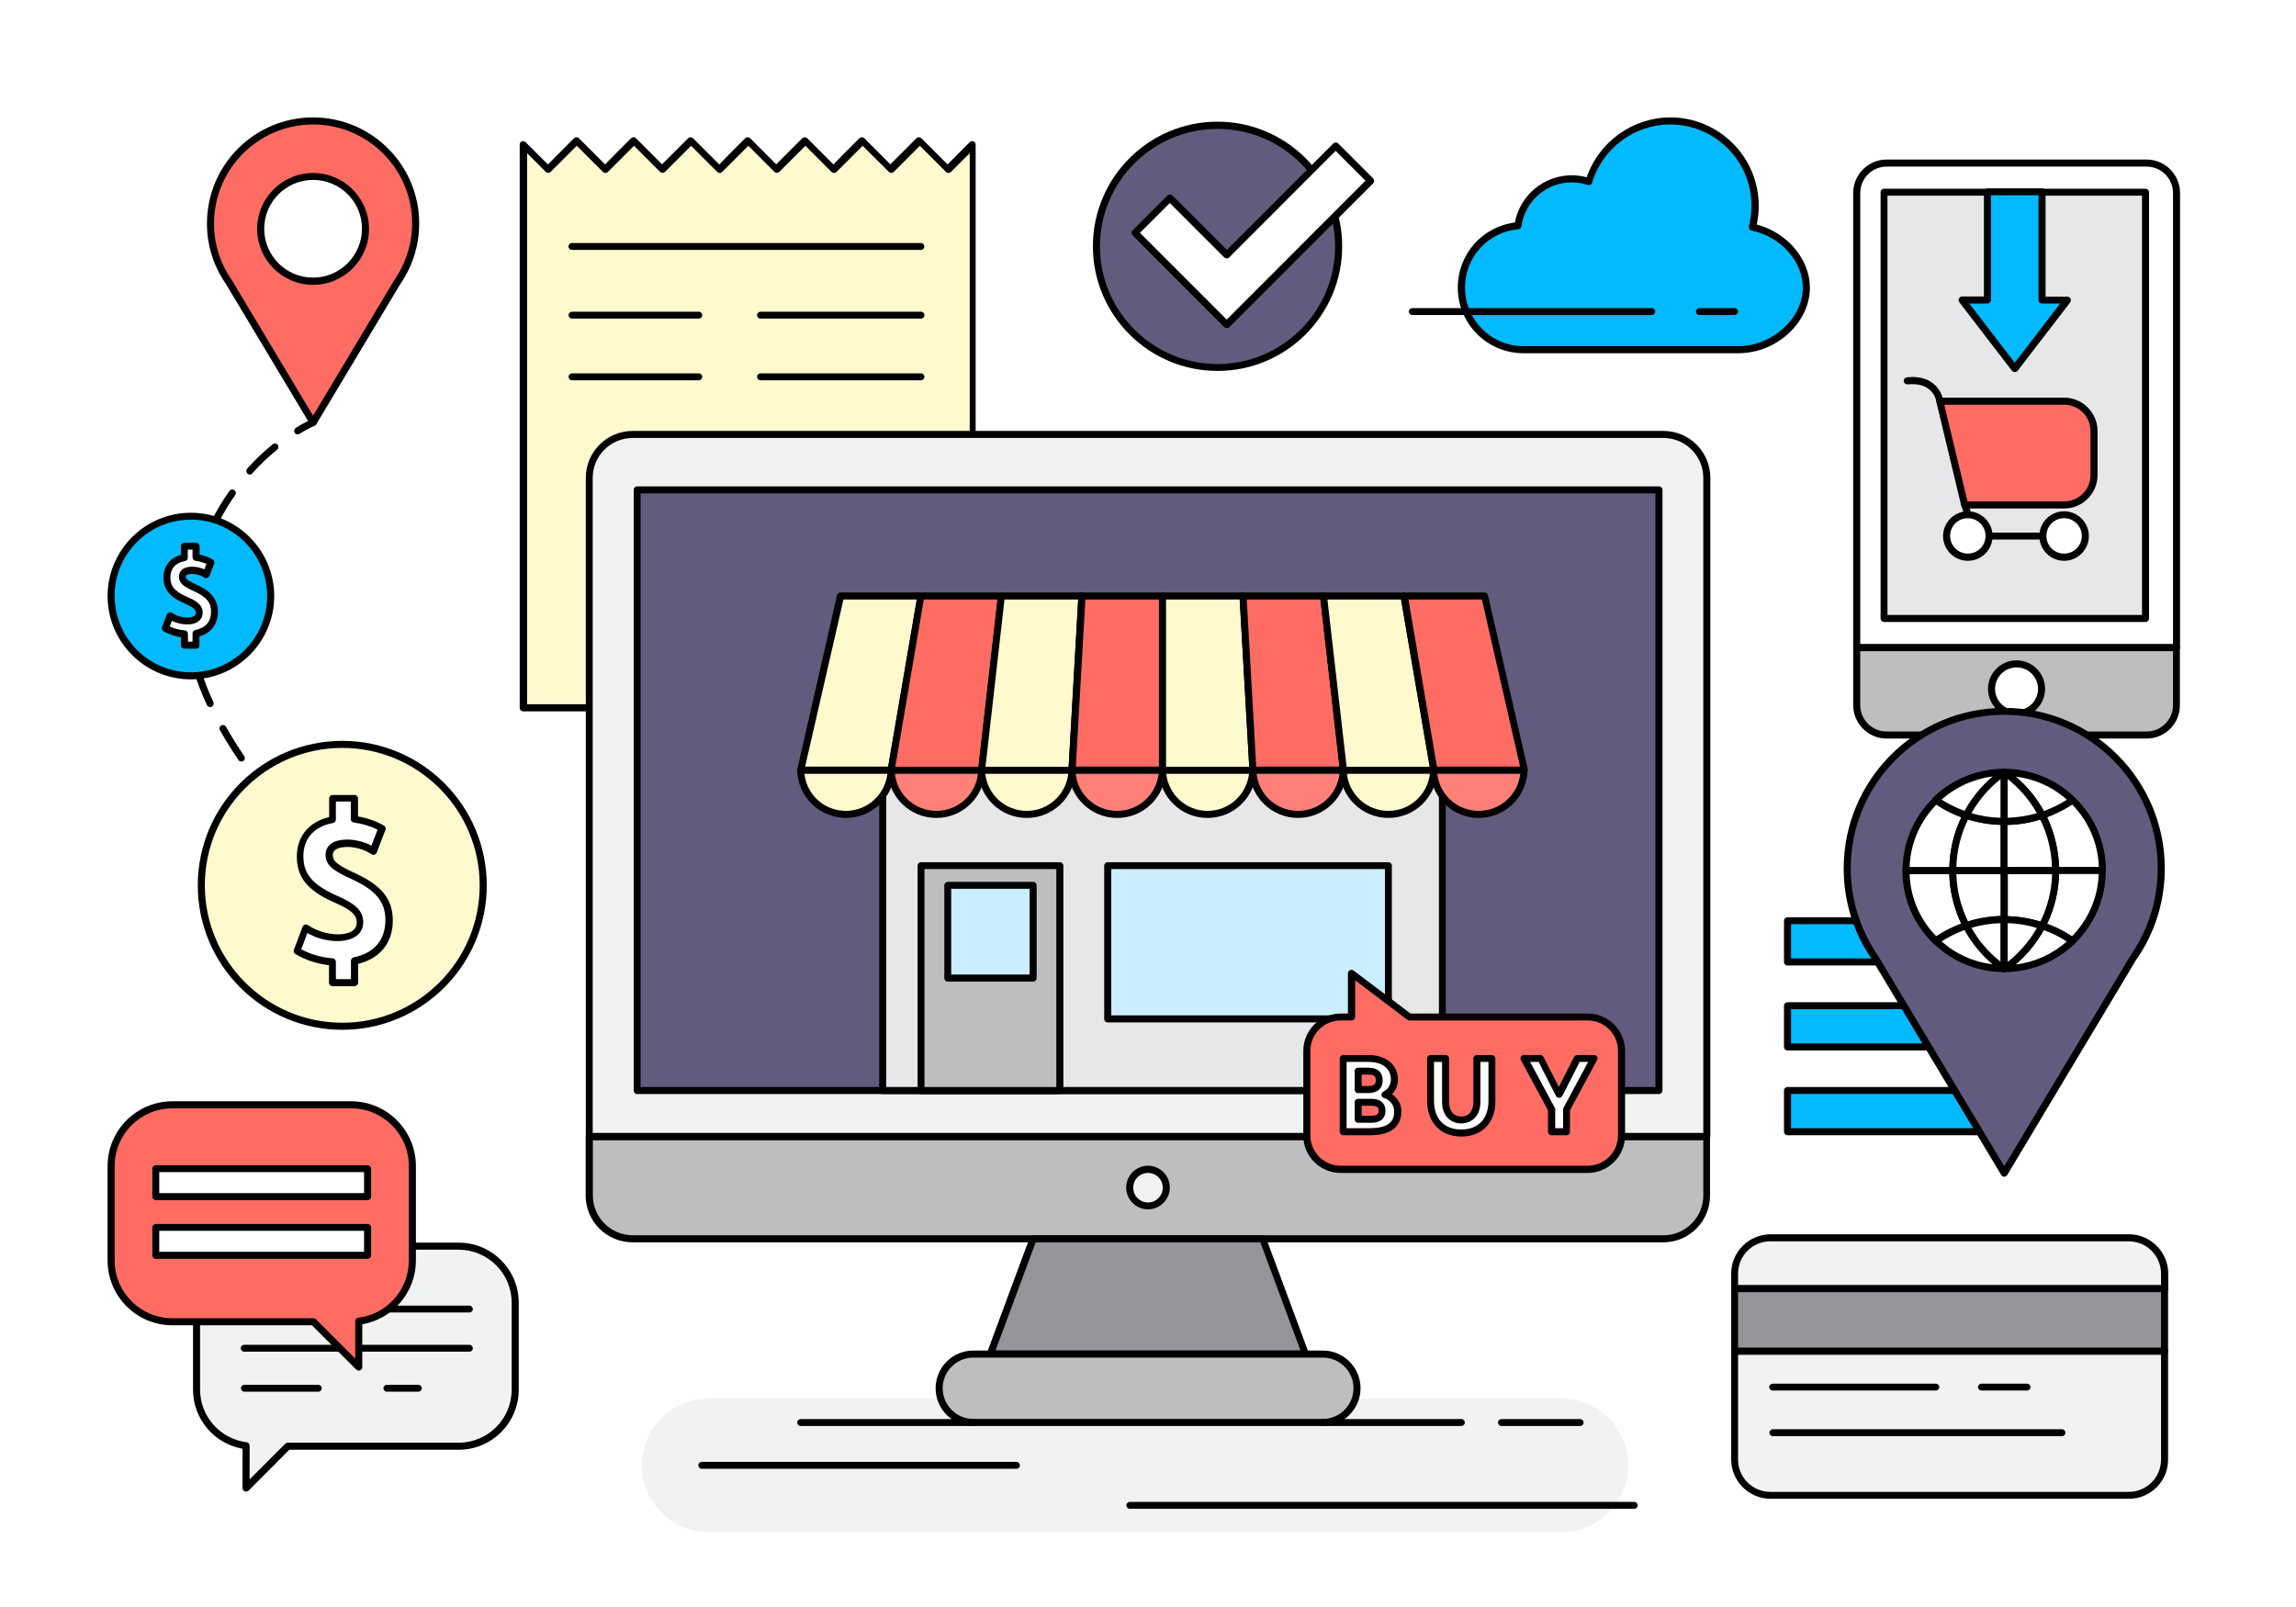 <?xml version="1.0" encoding="utf-8"?>
<!-- Generator: Adobe Illustrator 16.0.0, SVG Export Plug-In . SVG Version: 6.00 Build 0)  -->
<!DOCTYPE svg PUBLIC "-//W3C//DTD SVG 1.1//EN" "http://www.w3.org/Graphics/SVG/1.1/DTD/svg11.dtd">
<svg version="1.1" id="Layer_1" xmlns="http://www.w3.org/2000/svg" xmlns:xlink="http://www.w3.org/1999/xlink" x="0px" y="0px"
	 width="1400px" height="980px" viewBox="0 0 1400 980" enable-background="new 0 0 1400 980" xml:space="preserve">
<g>
	<g>
		<g>
			<rect x="0" fill="#FFFFFF" width="1400" height="980"/>
		</g>
	</g>
	<g>
		<path fill="#F1F2F2" d="M992.8,893.6c0-22.5-18.3-40.8-40.8-40.8H432.2c-22.5,0-40.8,18.3-40.8,40.8l0,0
			c0,22.5,18.3,40.8,40.8,40.8H952C974.5,934.4,992.8,916.1,992.8,893.6L992.8,893.6z"/>
	</g>
	<g>
		<g>
			<path fill="#FFFFFF" d="M1327.1,117.7c0-10.1-8.2-18.3-18.3-18.3h-158.5c-10.1,0-18.3,8.2-18.3,18.3V395h195V117.7z"/>
			<path d="M1327.1,397.1h-195c-1.2,0-2.1-1-2.1-2.1V117.7c0-11.3,9.2-20.4,20.4-20.4h158.5c11.3,0,20.4,9.2,20.4,20.4V395
				C1329.3,396.1,1328.3,397.1,1327.1,397.1z M1134.3,392.8H1325V117.7c0-8.9-7.2-16.1-16.1-16.1h-158.5c-8.9,0-16.1,7.2-16.1,16.1
				V392.8z"/>
		</g>
		<g>
			<path fill="#BCBEC0" d="M1132.1,395v35c0,10.1,8.2,18.3,18.3,18.3h158.5c10.1,0,18.3-8.2,18.3-18.3v-35H1132.1z"/>
			<path d="M1308.9,450.4h-158.5c-11.3,0-20.4-9.2-20.4-20.4v-35c0-1.2,1-2.1,2.1-2.1h195c1.2,0,2.1,1,2.1,2.1v35
				C1329.3,441.3,1320.1,450.4,1308.9,450.4z M1134.3,397.1V430c0,8.9,7.2,16.1,16.1,16.1h158.5c8.9,0,16.1-7.2,16.1-16.1v-32.9
				H1134.3z"/>
		</g>
	</g>
	<g>
		<rect x="1148.7" y="117.2" fill="#E6E7E8" width="159.5" height="260"/>
		<path d="M1308.3,379.3h-159.5c-1.2,0-2.1-1-2.1-2.1v-260c0-1.2,1-2.1,2.1-2.1h159.5c1.2,0,2.1,1,2.1,2.1v260
			C1310.4,378.3,1309.4,379.3,1308.3,379.3z M1150.9,375h155.2V119.3h-155.2V375z"/>
	</g>
	<g>
		<g>
			<path d="M181.5,264.9c-0.7,0-1.4-0.4-1.8-1c-0.6-1-0.3-2.3,0.7-3c5.8-3.6,9.6-5.2,9.7-5.2c1.1-0.4,2.3,0,2.8,1.1
				c0.5,1.1-0.1,2.4-1.1,2.8c0,0-3.6,1.5-9.1,4.9C182.3,264.8,181.9,264.9,181.5,264.9z"/>
		</g>
		<g>
			<path d="M196.4,523.1c-0.5,0-1.1-0.2-1.5-0.6c-5-5-10-10.2-14.8-15.5c-0.8-0.9-0.7-2.2,0.1-3c0.9-0.8,2.2-0.7,3,0.1
				c4.7,5.2,9.6,10.3,14.6,15.3c0.8,0.8,0.8,2.2,0,3C197.5,522.9,196.9,523.1,196.4,523.1z M170.4,494.9c-0.6,0-1.2-0.3-1.6-0.8
				c-4.7-5.6-9.2-11.2-13.4-16.7c-0.7-0.9-0.5-2.3,0.4-3c0.9-0.7,2.3-0.5,3,0.4c4.1,5.5,8.6,11,13.2,16.5c0.8,0.9,0.7,2.3-0.3,3
				C171.4,494.7,170.9,494.9,170.4,494.9z M147.2,464.4c-0.7,0-1.4-0.3-1.8-0.9c-4.1-6.1-7.9-12.2-11.3-18.2c-0.6-1-0.2-2.3,0.8-2.9
				c1-0.6,2.3-0.2,2.9,0.8c3.3,5.9,7.1,11.9,11.1,17.9c0.7,1,0.4,2.3-0.6,3C148.1,464.3,147.6,464.4,147.2,464.4z M128.2,431.2
				c-0.8,0-1.6-0.5-2-1.2c-3.2-6.8-5.8-13.6-7.8-20.1c-0.4-1.1,0.3-2.3,1.4-2.7c1.1-0.3,2.3,0.3,2.7,1.4c2,6.3,4.5,12.9,7.6,19.5
				c0.5,1.1,0,2.4-1,2.9C128.8,431.2,128.5,431.2,128.2,431.2z M116.6,394.9c-1,0-1.9-0.7-2.1-1.8c-0.9-5.4-1.3-10.8-1.3-15.9
				c0-1.9,0.1-3.8,0.2-5.7c0.1-1.2,1-2.1,2.3-2c1.2,0.1,2.1,1.1,2,2.3c-0.1,1.8-0.2,3.6-0.2,5.4c0,4.9,0.4,10,1.3,15.2
				c0.2,1.2-0.6,2.3-1.8,2.5C116.8,394.9,116.7,394.9,116.6,394.9z M118.1,356.9c-0.2,0-0.3,0-0.5-0.1c-1.2-0.3-1.9-1.4-1.6-2.6
				c1.6-7.1,3.6-14,6-20.7c0.4-1.1,1.7-1.7,2.8-1.3c1.1,0.4,1.7,1.6,1.3,2.8c-2.4,6.4-4.3,13.2-5.9,20.1
				C120,356.3,119.1,356.9,118.1,356.9z M130.8,321c-0.3,0-0.7-0.1-1-0.2c-1.1-0.5-1.5-1.8-1-2.9c3.2-6.5,7-12.7,11.1-18.5
				c0.7-1,2-1.2,3-0.5c1,0.7,1.2,2,0.5,3c-4,5.7-7.6,11.7-10.7,18C132.4,320.5,131.6,321,130.8,321z M152.3,289.4
				c-0.5,0-1-0.2-1.4-0.6c-0.9-0.8-1-2.2-0.2-3c4.8-5.4,10.1-10.4,15.6-14.9c0.9-0.7,2.3-0.6,3,0.3c0.7,0.9,0.6,2.3-0.3,3
				c-5.4,4.4-10.5,9.2-15.1,14.4C153.5,289.2,152.9,289.4,152.3,289.4z"/>
		</g>
		<g>
			<path d="M216.6,542c-0.5,0-1-0.2-1.4-0.5c0,0-3-2.6-8.1-7.2c-0.9-0.8-0.9-2.2-0.1-3c0.8-0.9,2.2-0.9,3-0.1
				c4.9,4.6,7.9,7.1,7.9,7.1c0.9,0.8,1,2.1,0.3,3C217.8,541.8,217.2,542,216.6,542z"/>
		</g>
	</g>
	<g>
		<g>
			<path fill="#FFF9CE" d="M578.4,103.3l-17.5-17.5l-17.4,17.5L526,85.9c0,0-17.5,17.5-17.4,17.5l-17.5-17.5l-17.4,17.5l-17.4-17.5
				c0,0-17.5,17.5-17.4,17.5l-17.5-17.5l-17.4,17.5l-17.4-17.5c0,0-17.5,17.5-17.4,17.5l-17.5-17.5l-17.4,17.5L319,88.2v343.5h274.4
				V88.2C588.7,93,578.4,103.3,578.4,103.3z"/>
			<path d="M593.5,433.8H319c-1.2,0-2.1-1-2.1-2.1V88.2c0-0.9,0.5-1.7,1.3-2c0.8-0.3,1.7-0.1,2.3,0.5l13.6,13.6L350,84.3
				c0.8-0.8,2.2-0.8,3,0l16,16c2.3-2.5,6.9-7.1,15.8-16c0.4-0.4,0.9-0.6,1.5-0.6l0,0c0.6,0,1.1,0.2,1.5,0.6l15.9,15.9l15.9-15.9
				c0.8-0.8,2.2-0.8,3,0l16,16c2.3-2.5,6.9-7.1,15.8-16c0.4-0.4,0.9-0.6,1.5-0.6l0,0c0.6,0,1.1,0.2,1.5,0.6l15.9,15.9l15.9-15.9
				c0.8-0.8,2.2-0.8,3,0l16,16c2.3-2.5,6.9-7.1,15.8-16c0.4-0.4,0.9-0.6,1.5-0.6l0,0c0.6,0,1.1,0.2,1.5,0.6l15.9,15.9l15.9-15.9
				c0.8-0.8,2.2-0.8,3,0l16,16c1.3-1.4,3.3-3.3,6.2-6.3l7.3-7.3c0.6-0.6,1.5-0.8,2.3-0.5c0.8,0.3,1.3,1.1,1.3,2v343.5
				C595.6,432.9,594.6,433.8,593.5,433.8z M321.2,429.5h270.1V93.4l-3.6,3.6c-3.8,3.8-7.4,7.4-7.8,7.8c-0.1,0.1-0.2,0.2-0.4,0.3
				c-0.9,0.6-2,0.5-2.7-0.3l-15.9-15.9L545,104.8c-0.8,0.8-2.2,0.8-3,0L526,88.9c-4.1,4.1-15.3,15.3-15.9,15.9
				c-0.1,0.1-0.2,0.2-0.4,0.3c-0.8,0.6-2,0.5-2.7-0.3l-15.9-15.9l-15.9,15.9c-0.8,0.8-2.2,0.8-3,0l-15.9-15.9
				c-4.1,4.1-15.3,15.3-15.9,15.9c-0.1,0.1-0.2,0.2-0.4,0.3c-0.9,0.6-2,0.5-2.7-0.3l-15.9-15.9l-15.9,15.9c-0.8,0.8-2.2,0.8-3,0
				l-15.9-15.9c-4.1,4.1-15.3,15.3-15.9,15.9c-0.1,0.1-0.2,0.2-0.4,0.3c-0.9,0.6-2,0.5-2.7-0.3l-15.9-15.9l-15.9,15.9
				c-0.8,0.8-2.2,0.8-3,0l-11.4-11.4V429.5z"/>
		</g>
		<g>
			<path d="M561.6,152.4H348.7c-1.2,0-2.1-1-2.1-2.1s1-2.1,2.1-2.1h212.8c1.2,0,2.1,1,2.1,2.1S562.8,152.4,561.6,152.4z"/>
		</g>
		<g>
			<path d="M426.1,194.3h-77.3c-1.2,0-2.1-1-2.1-2.1c0-1.2,1-2.1,2.1-2.1h77.3c1.2,0,2.1,1,2.1,2.1
				C428.2,193.3,427.3,194.3,426.1,194.3z"/>
		</g>
		<g>
			<path d="M561.6,194.3h-97.9c-1.2,0-2.1-1-2.1-2.1c0-1.2,1-2.1,2.1-2.1h97.9c1.2,0,2.1,1,2.1,2.1
				C563.7,193.3,562.8,194.3,561.6,194.3z"/>
		</g>
		<g>
			<path d="M426.1,231.9h-77.3c-1.2,0-2.1-1-2.1-2.1c0-1.2,1-2.1,2.1-2.1h77.3c1.2,0,2.1,1,2.1,2.1
				C428.2,230.9,427.3,231.9,426.1,231.9z"/>
		</g>
		<g>
			<path d="M561.6,231.9h-97.9c-1.2,0-2.1-1-2.1-2.1c0-1.2,1-2.1,2.1-2.1h97.9c1.2,0,2.1,1,2.1,2.1
				C563.7,230.9,562.8,231.9,561.6,231.9z"/>
		</g>
	</g>
	<g>
		<g>
			<path fill="#BCBEC0" d="M359.3,693.1V729c0,14.6,11.8,26.4,26.4,26.4h628.5c14.6,0,26.4-11.8,26.4-26.4v-35.9H359.3z"/>
			<path d="M1014.3,757.6H385.7c-15.8,0-28.6-12.8-28.6-28.6v-35.9c0-1.2,1-2.1,2.1-2.1h681.4c1.2,0,2.1,1,2.1,2.1V729
				C1042.8,744.7,1030,757.6,1014.3,757.6z M361.5,695.2V729c0,13.4,10.9,24.3,24.3,24.3h628.5c13.4,0,24.3-10.9,24.3-24.3v-33.7
				H361.5z"/>
		</g>
		<g>
			<path fill="#F1F2F2" d="M1040.7,291.4c0-14.6-11.8-26.4-26.4-26.4H385.7c-14.6,0-26.4,11.8-26.4,26.4v401.7h681.4V291.4z"/>
			<path d="M1040.7,695.2H359.3c-1.2,0-2.1-1-2.1-2.1V291.4c0-15.8,12.8-28.6,28.6-28.6h628.5c15.8,0,28.6,12.8,28.6,28.6v401.7
				C1042.8,694.3,1041.9,695.2,1040.7,695.2z M361.5,690.9h677.1V291.4c0-13.4-10.9-24.3-24.3-24.3H385.7
				c-13.4,0-24.3,10.9-24.3,24.3V690.9z"/>
		</g>
		<g>
			<rect x="388.5" y="298.7" fill="#625B7D" width="623.1" height="366.3"/>
			<path d="M1011.5,667.2H388.5c-1.2,0-2.1-1-2.1-2.1V298.7c0-1.2,1-2.1,2.1-2.1h623.1c1.2,0,2.1,1,2.1,2.1V665
				C1013.7,666.2,1012.7,667.2,1011.5,667.2z M390.6,662.9h618.8v-362H390.6V662.9z"/>
		</g>
		<g>
			<path fill="#F1F2F2" d="M711.1,724.3c0,6.2-5,11.1-11.1,11.1c-6.2,0-11.1-5-11.1-11.1s5-11.1,11.1-11.1
				C706.2,713.1,711.1,718.1,711.1,724.3z"/>
			<path d="M700,737.5c-7.3,0-13.3-6-13.3-13.3s6-13.3,13.3-13.3c7.3,0,13.3,6,13.3,13.3S707.3,737.5,700,737.5z M700,715.3
				c-5,0-9,4-9,9s4,9,9,9c5,0,9-4,9-9S705,715.3,700,715.3z"/>
		</g>
		<g>
			<rect x="538.2" y="454.2" fill="#E6E7E8" width="341.3" height="210.9"/>
			<path d="M879.5,667.2H538.2c-1.2,0-2.1-1-2.1-2.1V454.2c0-1.2,1-2.1,2.1-2.1h341.3c1.2,0,2.1,1,2.1,2.1V665
				C881.6,666.2,880.7,667.2,879.5,667.2z M540.4,662.9h337V456.3h-337V662.9z"/>
		</g>
		<g>
			<g>
				<polygon fill="#FFF9CE" points="512.5,363.4 488.2,469.8 513.9,469.8 543.3,469.8 543.4,469.8 546.2,453.1 561.6,363.4 				"/>
				<path d="M543.4,471.9h-55.2c-0.7,0-1.3-0.3-1.7-0.8c-0.4-0.5-0.6-1.2-0.4-1.8l24.3-106.3c0.2-1,1.1-1.7,2.1-1.7h49.1
					c0.6,0,1.2,0.3,1.6,0.8c0.4,0.5,0.6,1.1,0.5,1.7l-18.2,106.3C545.3,471.2,544.4,471.9,543.4,471.9z M490.9,467.6h50.7l17.5-102
					h-44.8L490.9,467.6z"/>
			</g>
			<g>
				<polygon fill="#FF6C64" points="561.6,363.4 546.2,453.1 543.4,469.8 543.4,469.8 598.5,469.8 598.5,469.8 600.4,453.1 
					610.7,363.4 				"/>
				<path d="M598.5,471.9h-55.1c-0.6,0-1.3-0.3-1.7-0.8c-0.4-0.5-0.6-1.1-0.5-1.7l18.2-106.3c0.2-1,1.1-1.8,2.1-1.8h49.1
					c0.6,0,1.2,0.3,1.6,0.7c0.4,0.5,0.6,1.1,0.5,1.7L600.7,470C600.5,471.1,599.6,471.9,598.5,471.9z M545.9,467.6h50.7l11.6-102
					h-44.9L545.9,467.6z"/>
			</g>
			<g>
				<polygon fill="#FFF9CE" points="610.7,363.4 600.4,453.1 598.5,469.8 598.6,469.8 653.6,469.8 653.7,469.8 654.7,453.1 
					659.8,363.4 				"/>
				<path d="M653.7,471.9h-55.1c-0.6,0-1.2-0.3-1.6-0.7c-0.4-0.5-0.6-1.1-0.5-1.7l12.1-106.3c0.1-1.1,1-1.9,2.1-1.9h49.1
					c0.6,0,1.2,0.2,1.6,0.7c0.4,0.4,0.6,1,0.6,1.6l-6.1,106.3C655.8,471,654.8,471.9,653.7,471.9z M600.9,467.6h50.7l5.8-102h-44.9
					L600.9,467.6z"/>
			</g>
			<g>
				<polygon fill="#FF6C64" points="659.8,363.4 654.7,453.1 653.7,469.8 708.7,469.8 708.8,469.8 708.9,469.8 708.9,453.1 
					708.9,363.4 				"/>
				<path d="M708.9,471.9h-55.2c-0.6,0-1.2-0.2-1.6-0.7c-0.4-0.4-0.6-1-0.6-1.6l6.1-106.3c0.1-1.1,1-2,2.1-2h49.1
					c1.2,0,2.1,1,2.1,2.1v106.3C711,471,710,471.9,708.9,471.9z M656,467.6h50.7v-102h-44.9L656,467.6z"/>
			</g>
			<g>
				<polygon fill="#FFF9CE" points="763.1,453.1 758,363.4 708.9,363.4 708.9,453.1 708.9,469.8 763.8,469.8 763.9,469.8 764,469.8 
									"/>
				<path d="M764,471.9h-55.2c-1.2,0-2.1-1-2.1-2.1V363.4c0-1.2,1-2.1,2.1-2.1H758c1.1,0,2.1,0.9,2.1,2l6.1,106.3
					c0,0.6-0.2,1.2-0.6,1.6C765.2,471.7,764.6,471.9,764,471.9z M711,467.6h50.7l-5.8-102H711V467.6z"/>
			</g>
			<g>
				<polygon fill="#FF6C64" points="817.3,453.1 807,363.4 758,363.4 763.1,453.1 764,469.8 819,469.8 819.1,469.8 819.2,469.8 				
					"/>
				<path d="M819.2,471.9H764c-1.1,0-2.1-0.9-2.1-2l-6.1-106.3c0-0.6,0.2-1.2,0.6-1.6c0.4-0.4,1-0.7,1.6-0.7H807
					c1.1,0,2,0.8,2.1,1.9l12.1,106.3c0.1,0.6-0.1,1.2-0.5,1.7C820.4,471.7,819.8,471.9,819.2,471.9z M766,467.6h50.7l-11.6-102
					h-44.9L766,467.6z"/>
			</g>
			<g>
				<polygon fill="#FFF9CE" points="871.5,453.1 856.1,363.4 807,363.4 817.3,453.1 819.2,469.8 874.1,469.8 874.2,469.8 
					874.4,469.8 				"/>
				<path d="M874.4,471.9h-55.2c-1.1,0-2-0.8-2.1-1.9l-12.1-106.3c-0.1-0.6,0.1-1.2,0.5-1.7c0.4-0.5,1-0.7,1.6-0.7h49.1
					c1,0,1.9,0.8,2.1,1.8l18.2,106.3c0.1,0.6-0.1,1.3-0.5,1.7C875.6,471.6,875,471.9,874.4,471.9z M821.1,467.6h50.7l-17.5-102
					h-44.9L821.1,467.6z"/>
			</g>
			<g>
				<polygon fill="#FF6C64" points="905.2,363.4 856.1,363.4 871.5,453.1 874.4,469.8 903.8,469.8 929.3,469.8 929.5,469.8 				"/>
				<path d="M929.5,471.9h-55.2c-1,0-1.9-0.8-2.1-1.8L854,363.8c-0.1-0.6,0.1-1.3,0.5-1.7c0.4-0.5,1-0.8,1.6-0.8h49.1
					c1,0,1.9,0.7,2.1,1.7l24.3,106.3c0.1,0.6,0,1.3-0.4,1.8C930.8,471.6,930.2,471.9,929.5,471.9z M876.2,467.6h50.7l-23.3-102
					h-44.8L876.2,467.6z"/>
			</g>
			<g>
				<path fill="#FFF9CE" d="M543.3,469.8h-29.4h-25.7c0.4,14.3,11.6,25.9,25.7,26.8c0.6,0,1.3,0.1,1.9,0.1
					c14.8,0,26.8-11.6,27.6-26.2C543.4,470.2,543.3,470,543.3,469.8z"/>
				<path d="M515.8,498.8c-0.7,0-1.3,0-1.9-0.1c-15.5-1.1-27.4-13.5-27.8-28.9c0-0.6,0.2-1.1,0.6-1.6c0.4-0.4,1-0.7,1.5-0.7h55.1
					c1.2,0,2.1,0.9,2.1,2.1c0,0.1,0.1,0.8,0.1,0.9C544.7,486.4,531.7,498.8,515.8,498.8z M490.5,471.9c1.4,12.2,11.1,21.7,23.5,22.5
					c0.7,0.1,1.2,0.1,1.8,0.1c13,0,23.8-9.8,25.3-22.6H490.5z"/>
			</g>
			<g>
				<path fill="#FF8078" d="M543.4,469.8c0,0.2,0,0.5-0.1,0.7c0.7,14.6,12.8,26.2,27.6,26.2c14.8,0,26.8-11.6,27.6-26.2
					c0-0.2,0-0.5-0.1-0.7H543.4z"/>
				<path d="M570.9,498.8c-15.8,0-28.9-12.4-29.7-28.3c0-0.1,0-0.5,0-0.6c0.1-1.1,1.1-2.3,2.2-2.3h55c1.2,0,2.1,0.9,2.1,2.1l0.1,0.7
					C599.9,486.4,586.8,498.8,570.9,498.8z M545.7,471.9c1.4,12.8,12.2,22.6,25.3,22.6c13,0,23.9-9.8,25.3-22.6H545.7z"/>
			</g>
			<g>
				<path fill="#FFF9CE" d="M598.6,469.8c0,0.2,0,0.5-0.1,0.7c0.7,14.6,12.8,26.2,27.6,26.2c14.8,0,26.8-11.6,27.6-26.2
					c0-0.2,0-0.5-0.1-0.7H598.6z"/>
				<path d="M626.1,498.8c-15.9,0-28.9-12.4-29.7-28.3c0-0.1,0-0.5,0-0.6c0-1.2,1-2.3,2.2-2.3h55c1.2,0,2.1,0.9,2.1,2.1l0.1,0.7
					C655,486.4,641.9,498.8,626.1,498.8z M600.8,471.9c1.4,12.8,12.2,22.6,25.3,22.6c13,0,23.8-9.8,25.3-22.6H600.8z"/>
			</g>
			<g>
				<path fill="#FF8078" d="M653.7,469.8c0,0.2-0.1,0.5-0.1,0.7c0.8,14.6,12.8,26.2,27.6,26.2c14.8,0,26.8-11.6,27.6-26.2
					c0-0.2,0-0.5-0.1-0.7H653.7z"/>
				<path d="M681.2,498.8c-15.8,0-28.9-12.4-29.7-28.3c0-0.1,0-0.6,0-0.7c0.1-1.1,1.1-2.3,2.2-2.3h55c1.1,0,2.1,0.9,2.1,2l0.1,0.8
					C710.1,486.4,697.1,498.8,681.2,498.8z M655.9,471.9c1.4,12.8,12.2,22.6,25.3,22.6c13,0,23.8-9.8,25.3-22.6H655.9z"/>
			</g>
			<g>
				<path fill="#FFF9CE" d="M708.9,469.8L708.9,469.8c0,0.2-0.1,0.5-0.1,0.7c0.7,14.6,12.8,26.2,27.6,26.2
					c14.8,0,26.8-11.6,27.6-26.2c0-0.2-0.1-0.5-0.1-0.7H708.9z"/>
				<path d="M736.3,498.8c-15.9,0-28.9-12.4-29.7-28.3c0-0.1,0-0.5,0-0.6c0.1-1.1,1.1-2.3,2.2-2.3h55c1.2,0,2.1,1,2.1,2.1l0.1,0.6
					C765.2,486.4,752.2,498.8,736.3,498.8z M711.1,471.9c1.6,13,12.3,22.6,25.2,22.6c13,0,23.8-9.8,25.3-22.6H711.1z"/>
			</g>
			<g>
				<path fill="#FF8078" d="M764,469.8L764,469.8c-0.1,0.2-0.1,0.5-0.1,0.7c0.8,14.6,12.8,26.2,27.6,26.2
					c14.8,0,26.8-11.6,27.6-26.2c0-0.2,0-0.5,0-0.7H764z"/>
				<path d="M791.5,498.8c-15.8,0-28.9-12.4-29.7-28.3c0-0.1,0-0.4,0-0.6c0-1.2,1-2.4,2.2-2.4h55c1.2,0,2.1,0.9,2.1,2.1l0.1,0.7
					C820.4,486.4,807.3,498.8,791.5,498.8z M766.2,471.9c1.4,12.8,12.2,22.6,25.3,22.6c13,0,23.8-9.8,25.3-22.6H766.2z"/>
			</g>
			<g>
				<path fill="#FFF9CE" d="M819.2,469.8h-0.1c0,0.2,0,0.5-0.1,0.7c0.8,14.6,12.8,26.2,27.6,26.2c14.8,0,26.8-11.6,27.6-26.2
					c0-0.2-0.1-0.5-0.1-0.7H819.2z"/>
				<path d="M846.6,498.8c-15.8,0-28.9-12.4-29.7-28.3c0-0.1,0-0.5,0-0.6c0.1-1.1,1.1-2.3,2.2-2.3h55c1.2,0,2.1,0.9,2.1,2.1
					c0,0.1,0.1,0.8,0.1,0.9C875.5,486.4,862.4,498.8,846.6,498.8z M821.3,471.9c1.4,12.8,12.2,22.6,25.3,22.6
					c13,0,23.8-9.8,25.3-22.6H821.3z"/>
			</g>
			<g>
				<path fill="#FF8078" d="M903.8,469.8h-29.5h-0.2c0,0.2,0,0.5,0,0.7c0.7,14.6,12.8,26.2,27.6,26.2c0.7,0,1.4-0.1,2.1-0.1
					c14-1.1,25.2-12.6,25.5-26.8H903.8z"/>
				<path d="M901.7,498.8c-15.8,0-28.9-12.4-29.7-28.3c0-0.1,0-0.5,0-0.6c0.1-1.1,1-2.4,2.2-2.4h55.1c0.6,0,1.1,0.2,1.5,0.7
					c0.4,0.4,0.6,1,0.6,1.6c-0.4,15.3-12.2,27.7-27.5,28.9C903.2,498.8,902.5,498.8,901.7,498.8z M876.4,471.9
					c1.4,12.8,12.2,22.6,25.3,22.6c0.6,0,1.3,0,1.9-0.1c12.3-0.9,22-10.4,23.4-22.5H876.4z"/>
			</g>
		</g>
		<g>
			<rect x="561.6" y="527.9" fill="#BCBEC0" width="84.7" height="137.1"/>
			<path d="M646.3,667.2h-84.7c-1.2,0-2.1-1-2.1-2.1V527.9c0-1.2,1-2.1,2.1-2.1h84.7c1.2,0,2.1,1,2.1,2.1V665
				C648.4,666.2,647.4,667.2,646.3,667.2z M563.7,662.9h80.4V530h-80.4V662.9z"/>
		</g>
		<g>
			<rect x="577.9" y="539.9" fill="#CBEEFF" width="52.1" height="56.6"/>
			<path d="M630,598.6h-52.1c-1.2,0-2.1-1-2.1-2.1v-56.6c0-1.2,1-2.1,2.1-2.1H630c1.2,0,2.1,1,2.1,2.1v56.6
				C632.1,597.6,631.2,598.6,630,598.6z M580,594.3h47.8V542H580V594.3z"/>
		</g>
		<g>
			<rect x="675.4" y="527.9" fill="#CBEEFF" width="171.2" height="93.5"/>
			<path d="M846.6,623.5H675.4c-1.2,0-2.1-1-2.1-2.1v-93.5c0-1.2,1-2.1,2.1-2.1h171.2c1.2,0,2.1,1,2.1,2.1v93.5
				C848.7,622.5,847.8,623.5,846.6,623.5z M677.6,619.2h166.9V530H677.6V619.2z"/>
		</g>
		<g>
			<path fill="#FF6C64" d="M968.1,620.2H859.4l-35.3-26.7v26.7h-6.6c-11.4,0-20.7,9.3-20.7,20.7v51.6c0,11.4,9.3,20.7,20.7,20.7
				h150.6c11.4,0,20.7-9.3,20.7-20.7v-51.6C988.8,629.4,979.5,620.2,968.1,620.2z"/>
			<path d="M968.1,715.3H817.5c-12.6,0-22.8-10.2-22.8-22.8v-51.6c0-12.6,10.2-22.8,22.8-22.8h4.4v-24.5c0-0.8,0.5-1.6,1.2-1.9
				c0.7-0.4,1.6-0.3,2.3,0.2l34.7,26.2h108c12.6,0,22.8,10.2,22.8,22.8v51.6C990.9,705,980.7,715.3,968.1,715.3z M817.5,622.3
				c-10.2,0-18.5,8.3-18.5,18.5v51.6c0,10.2,8.3,18.5,18.5,18.5h150.6c10.2,0,18.5-8.3,18.5-18.5v-51.6c0-10.2-8.3-18.5-18.5-18.5
				H859.4c-0.5,0-0.9-0.2-1.3-0.4l-31.8-24.1v22.4c0,1.2-1,2.1-2.1,2.1H817.5z"/>
		</g>
		<g>
			<g>
				<path fill="#FFFFFF" d="M818.9,645.5h15.5c10.1,0,15.7,5.5,15.7,12.8c0,3.6-1.9,7.6-5.7,9.3c4.6,1.4,7.7,5.4,7.7,10.2
					c0,8.1-5.1,12.5-16.9,12.5h-16.3V645.5z M834.1,653.1h-6v11.3h6c5,0,6.8-2.1,6.8-5.7C840.9,655.2,839.1,653.1,834.1,653.1z
					 M828.1,672.1v10.4h7.9c4.9,0,6.6-1.9,6.6-5.2c0-3.3-1.8-5.2-6.6-5.2H828.1z"/>
				<path d="M835.3,692.3h-16.3c-1.2,0-2.1-1-2.1-2.1v-44.7c0-1.2,1-2.1,2.1-2.1h15.5c10.7,0,17.9,6,17.9,14.9c0,3.5-1.3,6.7-3.6,9
					c3.5,2.3,5.7,6.2,5.7,10.5C854.3,687.4,847.9,692.3,835.3,692.3z M821.1,688h14.2c13.1,0,14.8-5.5,14.8-10.3
					c0-3.7-2.5-7-6.2-8.1c-0.9-0.3-1.5-1-1.5-1.9c-0.1-0.9,0.4-1.7,1.3-2.1c3.1-1.4,4.4-4.7,4.4-7.4c0-6.6-5.2-10.6-13.6-10.6h-13.4
					V688z M836,684.7h-7.9c-1.2,0-2.1-1-2.1-2.1v-10.4c0-1.2,1-2.1,2.1-2.1h7.9c7.7,0,8.8,4.6,8.8,7.4
					C844.8,680.1,843.7,684.7,836,684.7z M830.3,680.4h5.8c4.5,0,4.5-1.7,4.5-3c0-1.3,0-3.1-4.5-3.1h-5.8V680.4z M834.1,666.6h-6
					c-1.2,0-2.1-1-2.1-2.1v-11.3c0-1.2,1-2.1,2.1-2.1h6c7.4,0,9,4.2,9,7.8C843.1,661.7,841.9,666.6,834.1,666.6z M830.3,662.3h3.9
					c4.3,0,4.7-1.7,4.7-3.5c0-1.9-0.4-3.5-4.7-3.5h-3.9V662.3z"/>
			</g>
			<g>
				<path fill="#FFFFFF" d="M872.3,671.3v-25.8h9.2v26.4c0,7.9,4.6,11.2,9.6,11.2c5,0,9.6-3.3,9.6-11.2v-26.4h9.2v25.8
					c0,13.5-8.6,19.7-18.8,19.7C880.8,690.9,872.3,684.8,872.3,671.3z"/>
				<path d="M891.1,693.1c-12.7,0-20.9-8.6-20.9-21.8v-25.8c0-1.2,1-2.1,2.1-2.1h9.2c1.2,0,2.1,1,2.1,2.1v26.4c0,5.7,2.8,9,7.4,9
					c4.6,0,7.4-3.4,7.4-9v-26.4c0-1.2,1-2.1,2.1-2.1h9.2c1.2,0,2.1,1,2.1,2.1v25.8C912,684.5,903.8,693.1,891.1,693.1z M874.4,647.6
					v23.7c0,11,6.2,17.5,16.6,17.5c10.4,0,16.6-6.5,16.6-17.5v-23.7h-4.9v24.2c0,9.8-6.3,13.3-11.7,13.3c-5.4,0-11.7-3.5-11.7-13.3
					v-24.2H874.4z"/>
			</g>
			<g>
				<path fill="#FFFFFF" d="M946,690.2v-13.7l-16.7-31h10.1l11.2,22l11.2-22H972l-16.7,31v13.7H946z"/>
				<path d="M955.2,692.3H946c-1.2,0-2.1-1-2.1-2.1v-13.1l-16.5-30.6c-0.4-0.7-0.3-1.5,0-2.1c0.4-0.6,1.1-1,1.8-1h10.1
					c0.8,0,1.5,0.5,1.9,1.2l9.3,18.2l9.3-18.2c0.4-0.7,1.1-1.2,1.9-1.2H972c0.8,0,1.5,0.4,1.8,1c0.4,0.7,0.4,1.5,0,2.1l-16.5,30.6
					v13.1C957.4,691.4,956.4,692.3,955.2,692.3z M948.2,688h4.9v-11.5c0-0.4,0.1-0.7,0.3-1l15-27.9h-5.2l-10.6,20.8
					c-0.7,1.4-3.1,1.4-3.8,0l-10.6-20.8h-5.2l15,27.9c0.2,0.3,0.3,0.7,0.3,1V688z"/>
			</g>
		</g>
		<g>
			<polygon fill="#939598" points="770,755.4 700,755.4 700,755.4 630,755.4 603.9,825.7 700,825.7 700,825.7 796.1,825.7 			"/>
			<path d="M796.1,827.9H603.9c-0.7,0-1.4-0.3-1.8-0.9c-0.4-0.6-0.5-1.3-0.3-2l26.1-70.3c0.3-0.8,1.1-1.4,2-1.4h140
				c0.9,0,1.7,0.6,2,1.4l26.1,70.3c0.2,0.7,0.2,1.4-0.3,2C797.4,827.5,796.8,827.9,796.1,827.9z M607,823.6h186l-24.5-66h-137
				L607,823.6z"/>
		</g>
		<g>
			<path fill="#BCBEC0" d="M827.4,846.6c0,11.5-9.3,20.9-20.9,20.9H593.5c-11.5,0-20.9-9.3-20.9-20.9l0,0c0-11.5,9.3-20.9,20.9-20.9
				h213.1C818.1,825.7,827.4,835.1,827.4,846.6L827.4,846.6z"/>
			<path d="M806.5,869.6H593.5c-12.7,0-23-10.3-23-23c0-12.7,10.3-23,23-23h213.1c12.7,0,23,10.3,23,23
				C829.6,859.3,819.2,869.6,806.5,869.6z M593.5,827.9c-10.3,0-18.7,8.4-18.7,18.7c0,10.3,8.4,18.7,18.7,18.7h213.1
				c10.3,0,18.7-8.4,18.7-18.7c0-10.3-8.4-18.7-18.7-18.7H593.5z"/>
		</g>
	</g>
	<g>
		<path d="M891.1,869.6h-84.5c-1.2,0-2.1-1-2.1-2.1c0-1.2,1-2.1,2.1-2.1h84.5c1.2,0,2.1,1,2.1,2.1
			C893.2,868.6,892.2,869.6,891.1,869.6z"/>
	</g>
	<g>
		<path d="M963.5,869.6h-48c-1.2,0-2.1-1-2.1-2.1c0-1.2,1-2.1,2.1-2.1h48c1.2,0,2.1,1,2.1,2.1C965.7,868.6,964.7,869.6,963.5,869.6z
			"/>
	</g>
	<g>
		<path d="M593.5,869.6H488.2c-1.2,0-2.1-1-2.1-2.1c0-1.2,1-2.1,2.1-2.1h105.3c1.2,0,2.1,1,2.1,2.1
			C595.6,868.6,594.6,869.6,593.5,869.6z"/>
	</g>
	<g>
		<path d="M619.8,895.7H427.9c-1.2,0-2.1-1-2.1-2.1c0-1.2,1-2.1,2.1-2.1h191.9c1.2,0,2.1,1,2.1,2.1
			C621.9,894.8,621,895.7,619.8,895.7z"/>
	</g>
	<g>
		<path d="M996.5,920.1H688.9c-1.2,0-2.1-1-2.1-2.1c0-1.2,1-2.1,2.1-2.1h307.6c1.2,0,2.1,1,2.1,2.1
			C998.6,919.1,997.7,920.1,996.5,920.1z"/>
	</g>
	<g>
		<path fill="#625B7D" d="M816.2,150.3c0,40.8-33,73.8-73.8,73.8c-40.8,0-73.8-33-73.8-73.8c0-40.8,33-73.8,73.8-73.8
			C783.2,76.5,816.2,109.5,816.2,150.3z"/>
		<path d="M742.4,226.2c-41.9,0-76-34.1-76-76c0-41.9,34.1-76,76-76c41.9,0,76,34.1,76,76C818.4,192.1,784.3,226.2,742.4,226.2z
			 M742.4,78.6c-39.5,0-71.7,32.1-71.7,71.7c0,39.5,32.1,71.7,71.7,71.7c39.5,0,71.7-32.1,71.7-71.7
			C814.1,110.7,782,78.6,742.4,78.6z"/>
	</g>
	<g>
		<g>
			<polygon fill="#FFFFFF" points="748,198 692.1,142 713.3,120.8 748,155.4 814.5,89 835.7,110.3 			"/>
			<path d="M748,200.1c-0.6,0-1.1-0.2-1.5-0.6l-55.9-56c-0.8-0.8-0.8-2.2,0-3l21.3-21.3c0.8-0.8,2.2-0.8,3,0l33.2,33.2l64.9-64.9
				c0.8-0.8,2.2-0.8,3,0l21.3,21.3c0.8,0.8,0.8,2.2,0,3l-87.7,87.7C749.1,199.9,748.6,200.1,748,200.1z M695.1,142l52.9,52.9
				l84.6-84.7l-18.2-18.2L749.5,157c-0.8,0.8-2.2,0.8-3,0l-33.2-33.2L695.1,142z"/>
		</g>
	</g>
	<g>
		<g>
			<path fill="#03BAFF" d="M1068.6,138.5c1.1-4.1,1.6-8.5,1.6-12.9c0-28.6-23.2-51.8-51.8-51.8c-23.5,0-43.3,15.6-49.6,37
				c-3.3-1.1-6.8-1.7-10.5-1.7c-16.8,0-30.6,12.5-32.8,28.6c-19.3,1.7-34.5,17.9-34.5,37.7c0,20.9,17,37.9,37.9,37.9h131.1
				c20.9,0,41.4-17,41.4-37.9C1101.4,157.3,1086.2,142.2,1068.6,138.5z"/>
			<path d="M1060.1,215.4H928.9c-22.1,0-40-18-40-40c0-20.3,14.8-37.1,34.8-39.7c3.1-16.6,17.7-28.8,34.7-28.8
				c3.1,0,6.1,0.4,9.1,1.2c7.4-21.6,28.1-36.5,51-36.5c29.7,0,53.9,24.2,53.9,53.9c0,3.8-0.4,7.7-1.2,11.4
				c18.6,5,32.4,21.2,32.4,38.5C1103.6,196.7,1083.3,215.4,1060.1,215.4z M958.4,111.2c-15.4,0-28.6,11.5-30.7,26.8
				c-0.1,1-0.9,1.8-1.9,1.8c-18.5,1.7-32.5,17-32.5,35.6c0,19.7,16,35.7,35.7,35.7h131.1c20.5,0,39.2-17,39.2-35.7
				c0-16-13.4-31-31.2-34.8c-0.6-0.1-1.1-0.5-1.4-1c-0.3-0.5-0.4-1.1-0.3-1.7c1-4,1.6-8.2,1.6-12.4c0-27.4-22.3-49.6-49.6-49.6
				c-21.8,0-41.3,14.6-47.6,35.5c-0.2,0.6-0.5,1-1.1,1.3c-0.5,0.3-1.1,0.3-1.7,0.1C965,111.7,961.7,111.2,958.4,111.2z"/>
		</g>
		<g>
			<path d="M1007.2,192.1H861.1c-1.2,0-2.1-1-2.1-2.1s1-2.1,2.1-2.1h146.1c1.2,0,2.1,1,2.1,2.1S1008.4,192.1,1007.2,192.1z"/>
		</g>
		<g>
			<path d="M1057.7,192.1h-21.5c-1.2,0-2.1-1-2.1-2.1s1-2.1,2.1-2.1h21.5c1.2,0,2.1,1,2.1,2.1S1058.9,192.1,1057.7,192.1z"/>
		</g>
	</g>
	<g>
		<path fill="#03BAFF" d="M165.1,363.4c0,26.9-21.8,48.7-48.7,48.7c-26.9,0-48.7-21.8-48.7-48.7c0-26.9,21.8-48.7,48.7-48.7
			C143.3,314.7,165.1,336.5,165.1,363.4z"/>
		<path d="M116.4,414.3c-28,0-50.8-22.8-50.8-50.8s22.8-50.8,50.8-50.8c28,0,50.8,22.8,50.8,50.8S144.4,414.3,116.4,414.3z
			 M116.4,316.9c-25.7,0-46.5,20.9-46.5,46.5S90.7,410,116.4,410c25.7,0,46.5-20.9,46.5-46.5S142.1,316.9,116.4,316.9z"/>
	</g>
	<g>
		<path fill="#FFF9CE" d="M294.7,539.9c0,47.5-38.5,85.9-85.9,85.9c-47.5,0-85.9-38.5-85.9-85.9c0-47.5,38.5-85.9,85.9-85.9
			C256.2,454,294.7,492.4,294.7,539.9z"/>
		<path d="M208.7,628c-48.6,0-88.1-39.5-88.1-88.1s39.5-88.1,88.1-88.1c48.6,0,88.1,39.5,88.1,88.1S257.3,628,208.7,628z
			 M208.7,456.1c-46.2,0-83.8,37.6-83.8,83.8s37.6,83.8,83.8,83.8c46.2,0,83.8-37.6,83.8-83.8S254.9,456.1,208.7,456.1z"/>
	</g>
	<g>
		<g>
			<path fill="#FFFFFF" d="M101.8,352c0-6.2,3.7-10.8,10.6-12v-7.1h7.2v6.9c3.3,0.4,6.5,1.5,9,3l-2.9,7.4c-2.3-1.6-5.5-2.5-8.5-2.5
				c-4.1,0-6.1,1.5-6.1,3.8c0,2.5,1.7,4.1,7.9,6.9c8,3.6,11.8,7.7,11.8,14.5c0,6.9-3.9,11.8-11.3,13.3v7.2h-7.2v-6.8
				c-4.1-0.3-8.3-1.6-11.6-3.6l2.9-7.5c2.9,2,6.9,3.2,10.4,3.2c4.6,0,7.4-1.8,7.4-5c0-3.3-2.4-5.2-8-7.7
				C104.4,362.1,101.8,357.9,101.8,352z"/>
			<path d="M119.6,395.6h-7.2c-1.2,0-2.1-1-2.1-2.1v-4.9c-3.8-0.6-7.5-1.8-10.6-3.7c-0.9-0.5-1.3-1.6-0.9-2.6l2.9-7.5
				c0.2-0.6,0.7-1.1,1.4-1.3c0.6-0.2,1.3-0.1,1.9,0.3c2.5,1.7,6,2.8,9.2,2.8c1.6,0,5.2-0.3,5.2-2.8c0-1.9-1-3.2-6.7-5.7
				c-9.2-4-13-8.6-13-16c0-6.9,3.9-11.9,10.6-13.7v-5.3c0-1.2,1-2.1,2.1-2.1h7.2c1.2,0,2.1,1,2.1,2.1v5.1c2.9,0.6,5.7,1.6,8,3
				c0.9,0.5,1.3,1.6,0.9,2.6l-2.9,7.4c-0.2,0.6-0.7,1.1-1.4,1.3c-0.6,0.2-1.3,0.1-1.8-0.3c-2-1.4-4.8-2.2-7.3-2.2
				c-1.5,0-3.9,0.2-3.9,1.7c0,1.1,0.5,2.1,6.6,4.9c6.4,2.9,13,7.2,13,16.5c0,7.5-4.1,12.9-11.3,15v5.5
				C121.7,394.6,120.8,395.6,119.6,395.6z M114.5,391.3h2.9v-5c0-1,0.7-1.9,1.7-2.1c6.3-1.3,9.6-5.1,9.6-11.2c0-5.6-2.8-9-10.5-12.5
				c-6.2-2.8-9.1-4.9-9.1-8.9c0-1.4,0.6-6,8.2-6c2.5,0,5.1,0.6,7.3,1.6l1.3-3.3c-2-0.9-4.3-1.6-6.6-1.9c-1.1-0.1-1.9-1.1-1.9-2.1
				v-4.7h-2.9v4.9c0,1-0.7,1.9-1.8,2.1c-5.7,1-8.8,4.5-8.8,9.9c0,4.6,1.7,8.3,10.4,12c4.9,2.1,9.3,4.5,9.3,9.6
				c0,3.4-2.5,7.1-9.5,7.1c-3.1,0-6.4-0.8-9.3-2.2l-1.3,3.4c2.7,1.3,5.8,2.2,9.1,2.4c1.1,0.1,2,1,2,2.1V391.3z"/>
		</g>
	</g>
	<g>
		<g>
			<path fill="#FFFFFF" d="M183,522.1c0-11.6,7-20,19.7-22.3v-13.1h13.4v12.8c6.1,0.8,12,2.7,16.8,5.6l-5.3,13.8
				c-4.4-2.9-10.2-4.7-15.7-4.7c-7.6,0-11.3,2.8-11.3,7.1c0,4.7,3.1,7.6,14.6,12.8c14.8,6.8,21.9,14.3,21.9,27
				c0,12.9-7.3,22-21.1,24.8v13.4h-13.4v-12.6c-7.7-0.6-15.4-3-21.5-6.7l5.3-14c5.4,3.8,12.8,5.9,19.4,5.9c8.5,0,13.7-3.4,13.7-9.3
				c0-6.2-4.4-9.7-14.8-14.3C187.9,540.9,183,533.1,183,522.1z"/>
			<path d="M216.1,601.4h-13.4c-1.2,0-2.1-1-2.1-2.1v-10.7c-7.5-0.9-14.7-3.3-20.5-6.8c-0.9-0.5-1.3-1.6-0.9-2.6l5.3-14
				c0.2-0.6,0.7-1.1,1.4-1.3c0.6-0.2,1.3-0.1,1.9,0.3c5,3.4,11.9,5.6,18.2,5.6c3.5,0,11.5-0.7,11.5-7.1c0-4.9-3.3-7.8-13.5-12.3
				c-16.3-7.1-23-15.2-23-28c0-12.3,7.3-21.2,19.7-24.1v-11.4c0-1.2,1-2.1,2.1-2.1h13.4c1.2,0,2.1,1,2.1,2.1v11
				c5.8,1,11.3,2.9,15.8,5.6c0.9,0.5,1.3,1.6,0.9,2.6l-5.3,13.8c-0.2,0.6-0.7,1.1-1.4,1.3c-0.6,0.2-1.3,0.1-1.8-0.3
				c-4.1-2.7-9.5-4.4-14.5-4.4c-4.2,0-9.1,0.9-9.1,5c0,3.3,1.9,5.6,13.4,10.9c16.4,7.5,23.2,15.9,23.2,28.9
				c0,13.6-7.6,23.1-21.1,26.5v11.6C218.3,600.4,217.3,601.4,216.1,601.4z M204.9,597.1h9.1v-11.2c0-1,0.7-1.9,1.7-2.1
				c12.5-2.5,19.3-10.6,19.3-22.7c0-11.2-5.8-18.2-20.6-25c-11-5-15.9-8.4-15.9-14.8c0-2.8,1.3-9.3,13.4-9.3
				c4.9,0,10.2,1.4,14.6,3.7l3.7-9.7c-4.2-2.2-9.2-3.7-14.4-4.4c-1.1-0.1-1.9-1.1-1.9-2.1v-10.7h-9.1v11c0,1-0.7,1.9-1.8,2.1
				c-11.4,2.1-18,9.4-18,20.2c0,9.1,3.5,16.7,20.4,24.1c10.2,4.5,16.1,8.5,16.1,16.3c0,7-6.1,11.4-15.8,11.4
				c-6.2,0-12.9-1.8-18.3-4.9l-3.7,9.9c5.5,3,12.2,5,19.1,5.5c1.1,0.1,2,1,2,2.1V597.1z"/>
		</g>
	</g>
	<g>
		<g>
			<path fill="#FF6C64" d="M190.9,73.7c-34.5,0-62.6,28-62.6,62.6c0,13.3,4.1,25.5,11.2,35.7l51.4,85.7l51.4-85.7
				c7-10.1,11.2-22.4,11.2-35.7C253.5,101.7,225.5,73.7,190.9,73.7z M190.9,171.5c-17.7,0-32-14.3-32-32c0-17.7,14.3-32,32-32
				c17.7,0,32,14.3,32,32C222.9,157.2,208.6,171.5,190.9,171.5z"/>
			<path d="M190.9,259.8L190.9,259.8c-0.8,0-1.5-0.4-1.8-1l-51.4-85.7c-7.5-10.8-11.5-23.5-11.5-36.8c0-35.7,29-64.7,64.7-64.7
				c35.7,0,64.7,29,64.7,64.7c0,13.3-4,26-11.5,36.9l-51.3,85.6C192.4,259.4,191.7,259.8,190.9,259.8z M190.9,75.9
				c-33.3,0-60.4,27.1-60.4,60.4c0,12.4,3.7,24.3,10.8,34.4l49.6,82.8l49.5-82.7c7.1-10.3,10.9-22.2,10.9-34.6
				C251.3,103,224.2,75.9,190.9,75.9z M190.9,173.7c-18.8,0-34.1-15.3-34.1-34.1c0-18.8,15.3-34.1,34.1-34.1
				c18.8,0,34.1,15.3,34.1,34.1C225.1,158.3,209.8,173.7,190.9,173.7z M190.9,109.7c-16.4,0-29.8,13.4-29.8,29.8
				c0,16.5,13.4,29.8,29.8,29.8c16.4,0,29.8-13.4,29.8-29.8C220.8,123.1,207.4,109.7,190.9,109.7z"/>
		</g>
	</g>
	<g>
		<g>
			<path fill="#F1F2F2" d="M154.3,759.9h125.4c19,0,34.4,15.4,34.4,34.5v53.1c0,19-15.4,34.5-34.4,34.5H175.5L150,907.4v-25.8
				c-17-2.1-30.2-16.6-30.2-34.2v-53.1C119.9,775.3,135.3,759.9,154.3,759.9z"/>
			<path d="M150,909.6c-0.3,0-0.6-0.1-0.8-0.2c-0.8-0.3-1.3-1.1-1.3-2v-23.9c-17.3-3.1-30.2-18.2-30.2-36v-53.1
				c0-20.2,16.4-36.6,36.6-36.6h125.4c20.2,0,36.6,16.4,36.6,36.6v53.1c0,20.2-16.4,36.6-36.6,36.6H176.4l-24.8,24.9
				C151.1,909.3,150.6,909.6,150,909.6z M154.3,762.1c-17.8,0-32.3,14.5-32.3,32.3v53.1c0,16.2,12.2,30,28.3,32
				c1.1,0.1,1.9,1,1.9,2.1v20.6l21.8-21.8c0.4-0.4,0.9-0.6,1.5-0.6h104.2c17.8,0,32.3-14.5,32.3-32.3v-53.1
				c0-17.8-14.5-32.3-32.3-32.3H154.3z"/>
		</g>
		<g>
			<path d="M255.1,848.7h-19.2c-1.2,0-2.1-1-2.1-2.1c0-1.2,1-2.1,2.1-2.1h19.2c1.2,0,2.1,1,2.1,2.1
				C257.2,847.7,256.3,848.7,255.1,848.7z"/>
		</g>
		<g>
			<path d="M194.1,848.7h-45.1c-1.2,0-2.1-1-2.1-2.1c0-1.2,1-2.1,2.1-2.1h45.1c1.2,0,2.1,1,2.1,2.1
				C196.2,847.7,195.3,848.7,194.1,848.7z"/>
		</g>
		<g>
			<path d="M286.2,800.4h-50.3c-1.2,0-2.1-1-2.1-2.1c0-1.2,1-2.1,2.1-2.1h50.3c1.2,0,2.1,1,2.1,2.1
				C288.4,799.4,287.4,800.4,286.2,800.4z"/>
		</g>
		<g>
			<path d="M286.2,824.3H148.9c-1.2,0-2.1-1-2.1-2.1c0-1.2,1-2.1,2.1-2.1h137.3c1.2,0,2.1,1,2.1,2.1
				C288.4,823.3,287.4,824.3,286.2,824.3z"/>
		</g>
		<g>
			<path fill="#FF6C64" d="M214.1,673.7h-109c-20.6,0-37.4,16.7-37.4,37.4v57.6c0,20.6,16.7,37.4,37.4,37.4h86l27.6,27.6v-28
				c18.4-2.3,32.7-18,32.7-37v-57.6C251.4,690.4,234.7,673.7,214.1,673.7z"/>
			<path d="M218.7,835.8c-0.6,0-1.1-0.2-1.5-0.6l-27-27h-85.1c-21.8,0-39.5-17.7-39.5-39.5v-57.6c0-21.8,17.7-39.5,39.5-39.5h109
				c21.8,0,39.5,17.7,39.5,39.5v57.6c0,19.2-13.9,35.6-32.7,38.9v26.1c0,0.9-0.5,1.7-1.3,2C219.3,835.8,219,835.8,218.7,835.8z
				 M105.1,675.9c-19.4,0-35.2,15.8-35.2,35.2v57.6c0,19.4,15.8,35.2,35.2,35.2h86c0.6,0,1.1,0.2,1.5,0.6l24,24v-22.8
				c0-1.1,0.8-2,1.9-2.1c17.6-2.2,30.8-17.2,30.8-34.9v-57.6c0-19.4-15.8-35.2-35.2-35.2H105.1z"/>
		</g>
		<g>
			<rect x="95" y="712.6" fill="#FFFFFF" width="129.2" height="17.1"/>
			<path d="M224.2,731.9H95c-1.2,0-2.1-1-2.1-2.1v-17.1c0-1.2,1-2.1,2.1-2.1h129.2c1.2,0,2.1,1,2.1,2.1v17.1
				C226.3,730.9,225.4,731.9,224.2,731.9z M97.1,727.6H222v-12.8H97.1V727.6z"/>
		</g>
		<g>
			<rect x="95" y="748.4" fill="#FFFFFF" width="129.2" height="17.1"/>
			<path d="M224.2,767.7H95c-1.2,0-2.1-1-2.1-2.1v-17.1c0-1.2,1-2.1,2.1-2.1h129.2c1.2,0,2.1,1,2.1,2.1v17.1
				C226.3,766.7,225.4,767.7,224.2,767.7z M97.1,763.4H222v-12.8H97.1V763.4z"/>
		</g>
	</g>
	<g>
		<g>
			<g>
				<path fill="#F1F2F2" d="M1319.9,776.7c0-12.1-9.8-21.9-21.8-21.9h-218.5c-12.1,0-21.9,9.8-21.9,21.9v9.2h262.2V776.7z"/>
				<path d="M1319.9,788h-262.2c-1.2,0-2.1-1-2.1-2.1v-9.2c0-13.2,10.8-24,24-24h218.5c13.2,0,24,10.8,24,24v9.2
					C1322.1,787,1321.1,788,1319.9,788z M1059.8,783.7h257.9v-7c0-10.9-8.8-19.7-19.7-19.7h-218.5c-10.9,0-19.7,8.8-19.7,19.7V783.7
					z"/>
			</g>
			<g>
				<path fill="#F1F2F2" d="M1057.7,890c0,12.1,9.8,21.9,21.9,21.9h218.5c12.1,0,21.8-9.8,21.8-21.9v-66.1h-262.2V890z"/>
				<path d="M1298.1,914h-218.5c-13.2,0-24-10.8-24-24v-66.1c0-1.2,1-2.1,2.1-2.1h262.2c1.2,0,2.1,1,2.1,2.1V890
					C1322.1,903.3,1311.3,914,1298.1,914z M1059.8,826.1v64c0,10.9,8.8,19.7,19.7,19.7h218.5c10.9,0,19.7-8.8,19.7-19.7v-64H1059.8z
					"/>
			</g>
			<g>
				<rect x="1057.7" y="785.8" fill="#939598" width="262.2" height="38.1"/>
				<path d="M1319.9,826.1h-262.2c-1.2,0-2.1-1-2.1-2.1v-38.1c0-1.2,1-2.1,2.1-2.1h262.2c1.2,0,2.1,1,2.1,2.1v38.1
					C1322.1,825.1,1321.1,826.1,1319.9,826.1z M1059.8,821.8h257.9V788h-257.9V821.8z"/>
			</g>
		</g>
		<g>
			<path d="M1180.4,848h-99.5c-1.2,0-2.1-1-2.1-2.1s1-2.1,2.1-2.1h99.5c1.2,0,2.1,1,2.1,2.1S1181.6,848,1180.4,848z"/>
		</g>
		<g>
			<path d="M1236,848h-27.8c-1.2,0-2.1-1-2.1-2.1s1-2.1,2.1-2.1h27.8c1.2,0,2.1,1,2.1,2.1S1237.1,848,1236,848z"/>
		</g>
		<g>
			<path d="M1257.3,875.8h-176.3c-1.2,0-2.1-1-2.1-2.1s1-2.1,2.1-2.1h176.3c1.2,0,2.1,1,2.1,2.1S1258.5,875.8,1257.3,875.8z"/>
		</g>
	</g>
	<g>
		<rect x="1089.9" y="665" fill="#03BAFF" width="132" height="25.2"/>
		<path d="M1221.9,692.3h-132c-1.2,0-2.1-1-2.1-2.1V665c0-1.2,1-2.1,2.1-2.1h132c1.2,0,2.1,1,2.1,2.1v25.2
			C1224,691.4,1223.1,692.3,1221.9,692.3z M1092.1,688h127.7v-20.9h-127.7V688z"/>
	</g>
	<g>
		<rect x="1089.9" y="613.2" fill="#03BAFF" width="132" height="25.2"/>
		<path d="M1221.9,640.6h-132c-1.2,0-2.1-1-2.1-2.1v-25.2c0-1.2,1-2.1,2.1-2.1h132c1.2,0,2.1,1,2.1,2.1v25.2
			C1224,639.6,1223.1,640.6,1221.9,640.6z M1092.1,636.3h127.7v-20.9h-127.7V636.3z"/>
	</g>
	<g>
		<rect x="1089.9" y="561.5" fill="#03BAFF" width="132" height="25.2"/>
		<path d="M1221.9,588.8h-132c-1.2,0-2.1-1-2.1-2.1v-25.2c0-1.2,1-2.1,2.1-2.1h132c1.2,0,2.1,1,2.1,2.1v25.2
			C1224,587.8,1223.1,588.8,1221.9,588.8z M1092.1,584.5h127.7v-20.9h-127.7V584.5z"/>
	</g>
	<g>
		<path fill="#FFFFFF" d="M1244.9,420.1c0,8.4-6.8,15.2-15.2,15.2s-15.2-6.8-15.2-15.2c0-8.4,6.8-15.2,15.2-15.2
			S1244.9,411.7,1244.9,420.1z"/>
		<path d="M1229.6,437.5c-9.6,0-17.4-7.8-17.4-17.4s7.8-17.4,17.4-17.4c9.6,0,17.4,7.8,17.4,17.4S1239.2,437.5,1229.6,437.5z
			 M1229.6,407c-7.2,0-13.1,5.9-13.1,13.1c0,7.2,5.9,13.1,13.1,13.1c7.2,0,13.1-5.9,13.1-13.1C1242.7,412.9,1236.9,407,1229.6,407z"
			/>
	</g>
	<g>
		<g>
			<path fill="#FF6C64" d="M1258.6,244.6h-75.8l15.2,63.4h60.5c10.1,0,18.3-8.2,18.3-18.3v-26.8
				C1276.9,252.8,1268.7,244.6,1258.6,244.6z"/>
			<path d="M1258.6,310.1H1198c-1,0-1.9-0.7-2.1-1.6l-15.2-63.4c-0.2-0.6,0-1.3,0.4-1.8c0.4-0.5,1-0.8,1.7-0.8h75.8
				c11.3,0,20.4,9.2,20.4,20.4v26.8C1279,300.9,1269.9,310.1,1258.6,310.1z M1199.7,305.8h58.9c8.9,0,16.1-7.2,16.1-16.1v-26.8
				c0-8.9-7.2-16.1-16.1-16.1h-73.1L1199.7,305.8z"/>
		</g>
		<g>
			<path fill="#FFFFFF" d="M1212.9,326.8c0,7.2-5.8,13-12.9,13c-7.2,0-12.9-5.8-12.9-13c0-7.2,5.8-12.9,12.9-12.9
				C1207.1,313.9,1212.9,319.7,1212.9,326.8z"/>
			<path d="M1199.9,342c-8.3,0-15.1-6.8-15.1-15.1c0-8.3,6.8-15.1,15.1-15.1c8.3,0,15.1,6.8,15.1,15.1
				C1215,335.2,1208.3,342,1199.9,342z M1199.9,316c-6,0-10.8,4.8-10.8,10.8c0,6,4.8,10.8,10.8,10.8c6,0,10.8-4.8,10.8-10.8
				C1210.7,320.9,1205.9,316,1199.9,316z"/>
		</g>
		<g>
			<path fill="#FFFFFF" d="M1271.5,326.8c0,7.2-5.8,13-12.9,13s-12.9-5.8-12.9-13c0-7.2,5.8-12.9,12.9-12.9
				S1271.5,319.7,1271.5,326.8z"/>
			<path d="M1258.6,342c-8.3,0-15.1-6.8-15.1-15.1c0-8.3,6.8-15.1,15.1-15.1c8.3,0,15.1,6.8,15.1,15.1
				C1273.7,335.2,1266.9,342,1258.6,342z M1258.6,316c-6,0-10.8,4.8-10.8,10.8c0,6,4.8,10.8,10.8,10.8c6,0,10.8-4.8,10.8-10.8
				C1269.4,320.9,1264.5,316,1258.6,316z"/>
		</g>
		<g>
			<path d="M1245.6,329h-32.8c-1.2,0-2.1-1-2.1-2.1c0-1.2,1-2.1,2.1-2.1h32.8c1.2,0,2.1,1,2.1,2.1C1247.8,328,1246.8,329,1245.6,329
				z"/>
		</g>
		<g>
			<path d="M1199.9,316c-0.9,0-1.8-0.6-2-1.5l-1.9-6c-0.4-1.1,0.3-2.3,1.4-2.7c1.1-0.4,2.3,0.3,2.7,1.4l1.9,6
				c0.4,1.1-0.3,2.3-1.4,2.7C1200.4,316,1200.1,316,1199.9,316z"/>
		</g>
		<g>
			<path d="M1182.8,246.7c-1.1,0-2-0.8-2.1-1.9c-0.1-0.6-2-12-17.5-10.4c-1.2,0.1-2.2-0.7-2.4-1.9c-0.1-1.2,0.7-2.2,1.9-2.4
				c19.8-2.1,22.2,13.9,22.2,14c0.2,1.2-0.7,2.3-1.8,2.4C1183,246.7,1182.9,246.7,1182.8,246.7z"/>
		</g>
	</g>
	<g>
		<polygon fill="#03BAFF" points="1245.2,183 1245.2,117 1211.8,117 1211.8,183 1196.4,183 1228.5,224.8 1260.6,183 		"/>
		<path d="M1228.5,226.9c-0.7,0-1.3-0.3-1.7-0.8l-32.1-41.8c-0.5-0.6-0.6-1.5-0.2-2.3c0.4-0.7,1.1-1.2,1.9-1.2h13.3V117
			c0-1.2,1-2.1,2.1-2.1h33.4c1.2,0,2.1,1,2.1,2.1v63.9h13.3c0.8,0,1.6,0.5,1.9,1.2c0.4,0.7,0.3,1.6-0.2,2.3l-32.1,41.8
			C1229.8,226.6,1229.2,226.9,1228.5,226.9z M1200.8,185.1l27.7,36.1l27.7-36.1h-11.1c-1.2,0-2.1-1-2.1-2.1v-63.9H1214V183
			c0,1.2-1,2.1-2.1,2.1H1200.8z"/>
	</g>
	<g>
		<path fill="#625B7D" d="M1222.1,433.8c-52.9,0-95.8,42.9-95.8,95.8c0,20.3,6.3,39.1,17.1,54.6l78.7,131.3l78.7-131.3
			c10.8-15.5,17.1-34.3,17.1-54.6C1317.9,476.7,1275,433.8,1222.1,433.8z"/>
		<path d="M1222.1,717.6c-0.8,0-1.5-0.4-1.8-1l-78.7-131.3c-11.4-16.3-17.4-35.6-17.4-55.7c0-54,43.9-97.9,97.9-97.9
			c54,0,97.9,43.9,97.9,97.9c0,20.1-6,39.4-17.5,55.8l-78.6,131.2C1223.5,717.2,1222.8,717.6,1222.1,717.6z M1222.1,435.9
			c-51.6,0-93.6,42-93.6,93.6c0,19.2,5.8,37.6,16.7,53.4l76.9,128.3l76.8-128.2c11-15.9,16.8-34.3,16.8-53.5
			C1315.7,477.9,1273.7,435.9,1222.1,435.9z"/>
	</g>
	<g>
		<g>
			<path fill="#FFFFFF" d="M1253.4,530.9h28.5c0-16.9-7-32.1-18.2-43c-5.6,3.9-11.9,7.1-18.5,9.3
				C1250.4,507.2,1253.4,518.7,1253.4,530.9z"/>
			<path d="M1281.9,533h-28.5c-1.2,0-2.1-1-2.1-2.1c0-11.5-2.7-22.5-8-32.7c-0.3-0.6-0.3-1.2-0.1-1.8c0.2-0.6,0.7-1,1.3-1.2
				c6.4-2.1,12.4-5.2,18-9c0.8-0.6,2-0.5,2.7,0.2c12.2,11.8,18.9,27.6,18.9,44.5C1284.1,532,1283.1,533,1281.9,533z M1255.6,528.7
				h24.2c-0.5-14.3-6.2-27.7-16.3-38.1c-4.8,3.2-9.9,5.7-15.2,7.7C1252.7,507.8,1255.2,518.2,1255.6,528.7z"/>
		</g>
		<g>
			<path fill="#FFFFFF" d="M1245.2,564.5c6.6,2.2,12.9,5.4,18.5,9.3c11.2-10.9,18.2-26.1,18.2-43h-28.5
				C1253.4,543,1250.4,554.4,1245.2,564.5z"/>
			<path d="M1263.7,576c-0.4,0-0.9-0.1-1.2-0.4c-5.5-3.8-11.6-6.9-18-9c-0.6-0.2-1.1-0.7-1.3-1.2c-0.2-0.6-0.2-1.2,0.1-1.8
				c5.3-10.2,8-21.2,8-32.7c0-1.2,1-2.1,2.1-2.1h28.5c1.2,0,2.1,1,2.1,2.1c0,16.9-6.7,32.7-18.9,44.5
				C1264.8,575.8,1264.2,576,1263.7,576z M1248.2,563.3c5.4,2,10.5,4.6,15.2,7.7c10-10.3,15.8-23.7,16.3-38h-24.2
				C1255.2,543.5,1252.7,553.9,1248.2,563.3z"/>
		</g>
		<g>
			<path fill="#FFFFFF" d="M1245.2,497.2c6.6-2.2,12.9-5.4,18.5-9.3c-10.7-10.4-25.4-16.8-41.5-16.9
				C1231.8,477.7,1239.7,486.7,1245.2,497.2z"/>
			<path d="M1245.2,499.3c-0.8,0-1.5-0.4-1.9-1.2c-5.2-10.1-12.9-18.9-22.3-25.4c-0.8-0.5-1.1-1.5-0.8-2.4c0.3-0.9,1.1-1.5,2-1.5
				c0,0,0,0,0,0c16.1,0.1,31.4,6.3,43,17.5c0.5,0.4,0.7,1.1,0.6,1.7c0,0.6-0.4,1.2-0.9,1.6c-5.9,4.1-12.3,7.3-19.1,9.6
				C1245.7,499.3,1245.4,499.3,1245.2,499.3z M1229.1,473.6c6.9,5.9,12.8,13,17.2,21c4.9-1.8,9.6-4.1,14-6.9
				C1251.5,479.8,1240.6,475,1229.1,473.6z"/>
		</g>
		<g>
			<path fill="#FFFFFF" d="M1190.7,530.9h-28.5c0,16.9,7,32.1,18.2,43c5.6-3.9,11.9-7.1,18.5-9.3
				C1193.7,554.4,1190.7,543,1190.7,530.9z"/>
			<path d="M1180.4,576c-0.5,0-1.1-0.2-1.5-0.6c-12.2-11.8-18.9-27.6-18.9-44.5c0-1.2,1-2.1,2.1-2.1h28.5c1.2,0,2.1,1,2.1,2.1
				c0,11.5,2.7,22.5,8,32.7c0.3,0.6,0.3,1.2,0.1,1.8c-0.2,0.6-0.7,1-1.3,1.2c-6.4,2.1-12.5,5.2-18,9
				C1181.3,575.8,1180.9,576,1180.4,576z M1164.4,533c0.5,14.4,6.2,27.7,16.3,38c4.8-3.1,9.9-5.7,15.2-7.7c-4.5-9.4-7-19.8-7.3-30.3
				H1164.4z"/>
		</g>
		<g>
			<path fill="#FFFFFF" d="M1198.9,497.2c-6.6-2.2-12.9-5.4-18.5-9.3c-11.2,10.9-18.2,26.1-18.2,43h28.5
				C1190.7,518.7,1193.7,507.2,1198.9,497.2z"/>
			<path d="M1190.7,533h-28.5c-1.2,0-2.1-1-2.1-2.1c0-16.9,6.7-32.7,18.9-44.5c0.7-0.7,1.9-0.8,2.7-0.2c5.5,3.8,11.6,6.9,18,9
				c0.6,0.2,1.1,0.7,1.3,1.2c0.2,0.6,0.2,1.2-0.1,1.8c-5.3,10.2-8,21.2-8,32.7C1192.9,532,1191.9,533,1190.7,533z M1164.4,528.7
				h24.2c0.3-10.5,2.8-20.9,7.3-30.3c-5.4-2-10.5-4.6-15.2-7.7C1170.7,501,1164.9,514.3,1164.4,528.7z"/>
		</g>
		<g>
			<path fill="#FFFFFF" d="M1190.7,530.9c0,12.1,3,23.6,8.2,33.7c7.3-2.4,15-3.8,23.1-3.8v-29.9H1190.7z"/>
			<path d="M1198.9,566.7c-0.8,0-1.5-0.4-1.9-1.2c-5.5-10.7-8.5-22.6-8.5-34.7c0-1.2,1-2.1,2.1-2.1h31.4c1.2,0,2.1,1,2.1,2.1v29.9
				c0,1.2-1,2.1-2.1,2.1c-7.6,0-15.2,1.2-22.4,3.6C1199.4,566.6,1199.2,566.7,1198.9,566.7z M1192.9,533c0.3,10.1,2.7,19.8,7.1,28.9
				c6.5-2,13.1-3.1,19.9-3.3V533H1192.9z"/>
		</g>
		<g>
			<path fill="#FFFFFF" d="M1222.1,500.9c-8.1,0-15.9-1.3-23.1-3.8c-5.2,10.1-8.2,21.5-8.2,33.7h31.4V500.9z"/>
			<path d="M1222.1,533h-31.4c-1.2,0-2.1-1-2.1-2.1c0-12,2.9-24,8.5-34.7c0.5-0.9,1.6-1.4,2.6-1c7.3,2.4,14.8,3.6,22.4,3.6
				c1.2,0,2.1,1,2.1,2.1v29.9C1224.2,532,1223.3,533,1222.1,533z M1192.9,528.7h27V503c-6.7-0.2-13.4-1.3-19.9-3.3
				C1195.6,508.9,1193.2,518.6,1192.9,528.7z"/>
		</g>
		<g>
			<path fill="#FFFFFF" d="M1222.1,530.9h31.4c0-12.2-3-23.6-8.2-33.7c-7.3,2.4-15,3.8-23.1,3.8V530.9z"/>
			<path d="M1253.4,533h-31.4c-1.2,0-2.1-1-2.1-2.1v-29.9c0-1.2,1-2.1,2.1-2.1c7.6,0,15.2-1.2,22.4-3.6c1-0.3,2.1,0.1,2.6,1
				c5.6,10.6,8.5,22.6,8.5,34.7C1255.6,532,1254.6,533,1253.4,533z M1224.2,528.7h27c-0.3-10.1-2.7-19.9-7.2-28.9
				c-6.5,2-13.1,3.1-19.9,3.3V528.7z"/>
		</g>
		<g>
			<path fill="#FFFFFF" d="M1222.1,560.8c8.1,0,15.9,1.3,23.1,3.8c5.3-10.1,8.2-21.5,8.2-33.7h-31.4V560.8z"/>
			<path d="M1245.2,566.7c-0.2,0-0.5,0-0.7-0.1c-7.3-2.4-14.8-3.6-22.4-3.6c-1.2,0-2.1-1-2.1-2.1v-29.9c0-1.2,1-2.1,2.1-2.1h31.4
				c1.2,0,2.1,1,2.1,2.1c0,12-2.9,24-8.5,34.7C1246.7,566.3,1246,566.7,1245.2,566.7z M1224.2,558.7c6.7,0.2,13.4,1.3,19.9,3.3
				c4.5-9.1,6.9-18.8,7.2-28.9h-27V558.7z"/>
		</g>
		<g>
			<path fill="#FFFFFF" d="M1221.9,471c-16.1,0.1-30.7,6.5-41.5,16.9c5.6,3.9,11.9,7.1,18.5,9.3
				C1204.4,486.7,1212.3,477.7,1221.9,471z"/>
			<path d="M1198.9,499.3c-0.2,0-0.5,0-0.7-0.1c-6.8-2.3-13.2-5.5-19.1-9.6c-0.5-0.4-0.9-1-0.9-1.6c-0.1-0.6,0.2-1.3,0.6-1.7
				c11.6-11.2,26.8-17.4,43-17.5c0,0,0,0,0,0c0.9,0,1.8,0.6,2,1.5c0.3,0.9,0,1.9-0.8,2.4c-9.3,6.5-17,15.3-22.3,25.4
				C1200.5,498.9,1199.7,499.3,1198.9,499.3z M1183.9,487.6c4.4,2.8,9.1,5.1,14,6.9c4.4-7.9,10.2-15.1,17.2-21
				C1203.5,475,1192.7,479.8,1183.9,487.6z"/>
		</g>
		<g>
			<path fill="#FFFFFF" d="M1222.2,471c-0.1,0-0.1-0.1-0.2-0.1c0,0-0.1,0.1-0.2,0.1c0.1,0,0.1,0,0.2,0
				C1222.1,471,1222.2,471,1222.2,471z"/>
			<path d="M1222.2,473.1c0,0-0.1,0-0.2,0c-1,0-1.9-0.7-2.1-1.6c-0.2-0.9,0.1-1.9,0.9-2.4c0.8-0.6,1.7-0.6,2.5,0
				c0.8,0.5,1.3,1.5,1,2.4C1224.1,472.5,1223.2,473.1,1222.2,473.1z"/>
		</g>
		<g>
			<path fill="#FFFFFF" d="M1198.9,497.2c7.3,2.4,15,3.8,23.1,3.8V471c0,0-0.1,0-0.2,0C1212.3,477.7,1204.4,486.7,1198.9,497.2z"/>
			<path d="M1222.1,503.1c-8.1,0-16.1-1.3-23.8-3.9c-0.6-0.2-1.1-0.7-1.3-1.2c-0.2-0.6-0.2-1.2,0.1-1.8c5.6-10.7,13.7-20,23.6-26.9
				c1.3-0.9,3.5,0.1,3.5,1.8v29.9C1224.2,502.1,1223.3,503.1,1222.1,503.1z M1202.1,495.9c5.8,1.7,11.8,2.7,17.8,2.8v-23.6
				C1212.7,480.8,1206.6,487.9,1202.1,495.9z"/>
		</g>
		<g>
			<path fill="#FFFFFF" d="M1222.1,500.9c8.1,0,15.9-1.3,23.1-3.8c-5.4-10.5-13.4-19.4-23-26.2c-0.1,0-0.1,0-0.2,0V500.9z"/>
			<path d="M1222.1,503.1c-1.2,0-2.1-1-2.1-2.1V471c0-1.2,1-2.1,2.1-2.1c0.4,0,1.1,0.1,1.4,0.4c9.9,6.9,18.1,16.3,23.6,26.9
				c0.3,0.6,0.3,1.2,0.1,1.8c-0.2,0.6-0.7,1-1.3,1.2C1238.2,501.8,1230.2,503.1,1222.1,503.1z M1224.2,475.1v23.6
				c6-0.2,12-1.1,17.8-2.8C1237.5,487.9,1231.4,480.8,1224.2,475.1z"/>
		</g>
		<g>
			<path fill="#FFFFFF" d="M1222.2,590.7c16.1,0,30.7-6.5,41.5-16.9c-5.6-3.9-11.9-7.1-18.5-9.3C1239.7,575,1231.8,584,1222.2,590.7
				z"/>
			<path d="M1222.2,592.8c-0.9,0-1.8-0.6-2-1.5c-0.3-0.9,0-1.9,0.8-2.4c9.3-6.5,17-15.3,22.3-25.4c0.5-0.9,1.6-1.4,2.6-1
				c6.8,2.3,13.2,5.5,19.1,9.6c0.5,0.4,0.9,1,0.9,1.6c0.1,0.6-0.2,1.3-0.6,1.7C1253.6,586.6,1238.3,592.8,1222.2,592.8L1222.2,592.8
				z M1246.2,567.2c-4.4,7.9-10.2,15.1-17.2,21c11.6-1.4,22.4-6.3,31.2-14C1255.9,571.3,1251.2,569,1246.2,567.2z"/>
		</g>
		<g>
			<path fill="#FFFFFF" d="M1198.9,564.5c-6.6,2.2-12.9,5.4-18.5,9.3c10.7,10.4,25.3,16.8,41.5,16.9
				C1212.3,584,1204.4,575,1198.9,564.5z"/>
			<path d="M1221.9,592.8L1221.9,592.8c-16.1,0-31.4-6.3-43-17.5c-0.5-0.4-0.7-1.1-0.6-1.7c0-0.6,0.4-1.2,0.9-1.6
				c5.8-4.1,12.2-7.3,19-9.6c1-0.3,2.1,0.1,2.6,1c5.3,10.1,13,18.9,22.3,25.4c0.8,0.5,1.1,1.5,0.8,2.4
				C1223.7,592.2,1222.8,592.8,1221.9,592.8z M1183.9,574.1c8.8,7.8,19.6,12.6,31.2,14c-6.9-5.9-12.8-13-17.2-21
				C1193,569,1188.3,571.3,1183.9,574.1z"/>
		</g>
		<g>
			<path fill="#FFFFFF" d="M1221.9,590.7c0.1,0,0.1,0.1,0.2,0.1c0.1,0,0.1-0.1,0.2-0.1c-0.1,0-0.1,0-0.2,0
				C1222,590.7,1222,590.7,1221.9,590.7z"/>
			<path d="M1222,592.9c-0.5,0-0.9-0.1-1.2-0.4c-0.8-0.5-1.2-1.5-0.9-2.4c0.5-1.9,3.7-1.9,4.3-0.1c0.3,0.9,0.1,1.9-0.7,2.4
				C1223,592.8,1222.5,592.9,1222,592.9z"/>
		</g>
		<g>
			<path fill="#FFFFFF" d="M1222.1,560.8c-8.1,0-15.9,1.3-23.1,3.8c5.5,10.5,13.4,19.4,23,26.2c0.1,0,0.1,0,0.2,0V560.8z"/>
			<path d="M1222.1,592.8h-0.2c-0.4,0-0.9-0.1-1.2-0.4c-9.9-6.9-18.1-16.2-23.6-26.9c-0.3-0.6-0.3-1.2-0.1-1.8
				c0.2-0.6,0.7-1,1.3-1.2c7.7-2.6,15.7-3.9,23.8-3.9c1.2,0,2.1,1,2.1,2.1v29.9C1224.2,591.9,1223.3,592.8,1222.1,592.8z
				 M1202.1,565.8c4.5,8,10.6,15.1,17.8,20.7V563C1213.9,563.1,1207.9,564.1,1202.1,565.8z"/>
		</g>
		<g>
			<path fill="#FFFFFF" d="M1245.2,564.5c-7.3-2.4-15-3.8-23.1-3.8v29.9c0.1,0,0.1,0,0.2,0C1231.8,584,1239.7,575,1245.2,564.5z"/>
			<path d="M1222.2,592.8h-0.2c-1.2,0-2.1-1-2.1-2.1v-29.9c0-1.2,1-2.1,2.1-2.1c8.1,0,16.1,1.3,23.8,3.9c0.6,0.2,1.1,0.6,1.3,1.2
				c0.2,0.6,0.2,1.2-0.1,1.8c-5.6,10.7-13.7,20-23.6,26.9C1223.1,592.7,1222.7,592.8,1222.2,592.8z M1224.2,563v23.6
				c7.2-5.7,13.3-12.8,17.8-20.7C1236.2,564.1,1230.3,563.1,1224.2,563z"/>
		</g>
	</g>
</g>
</svg>

